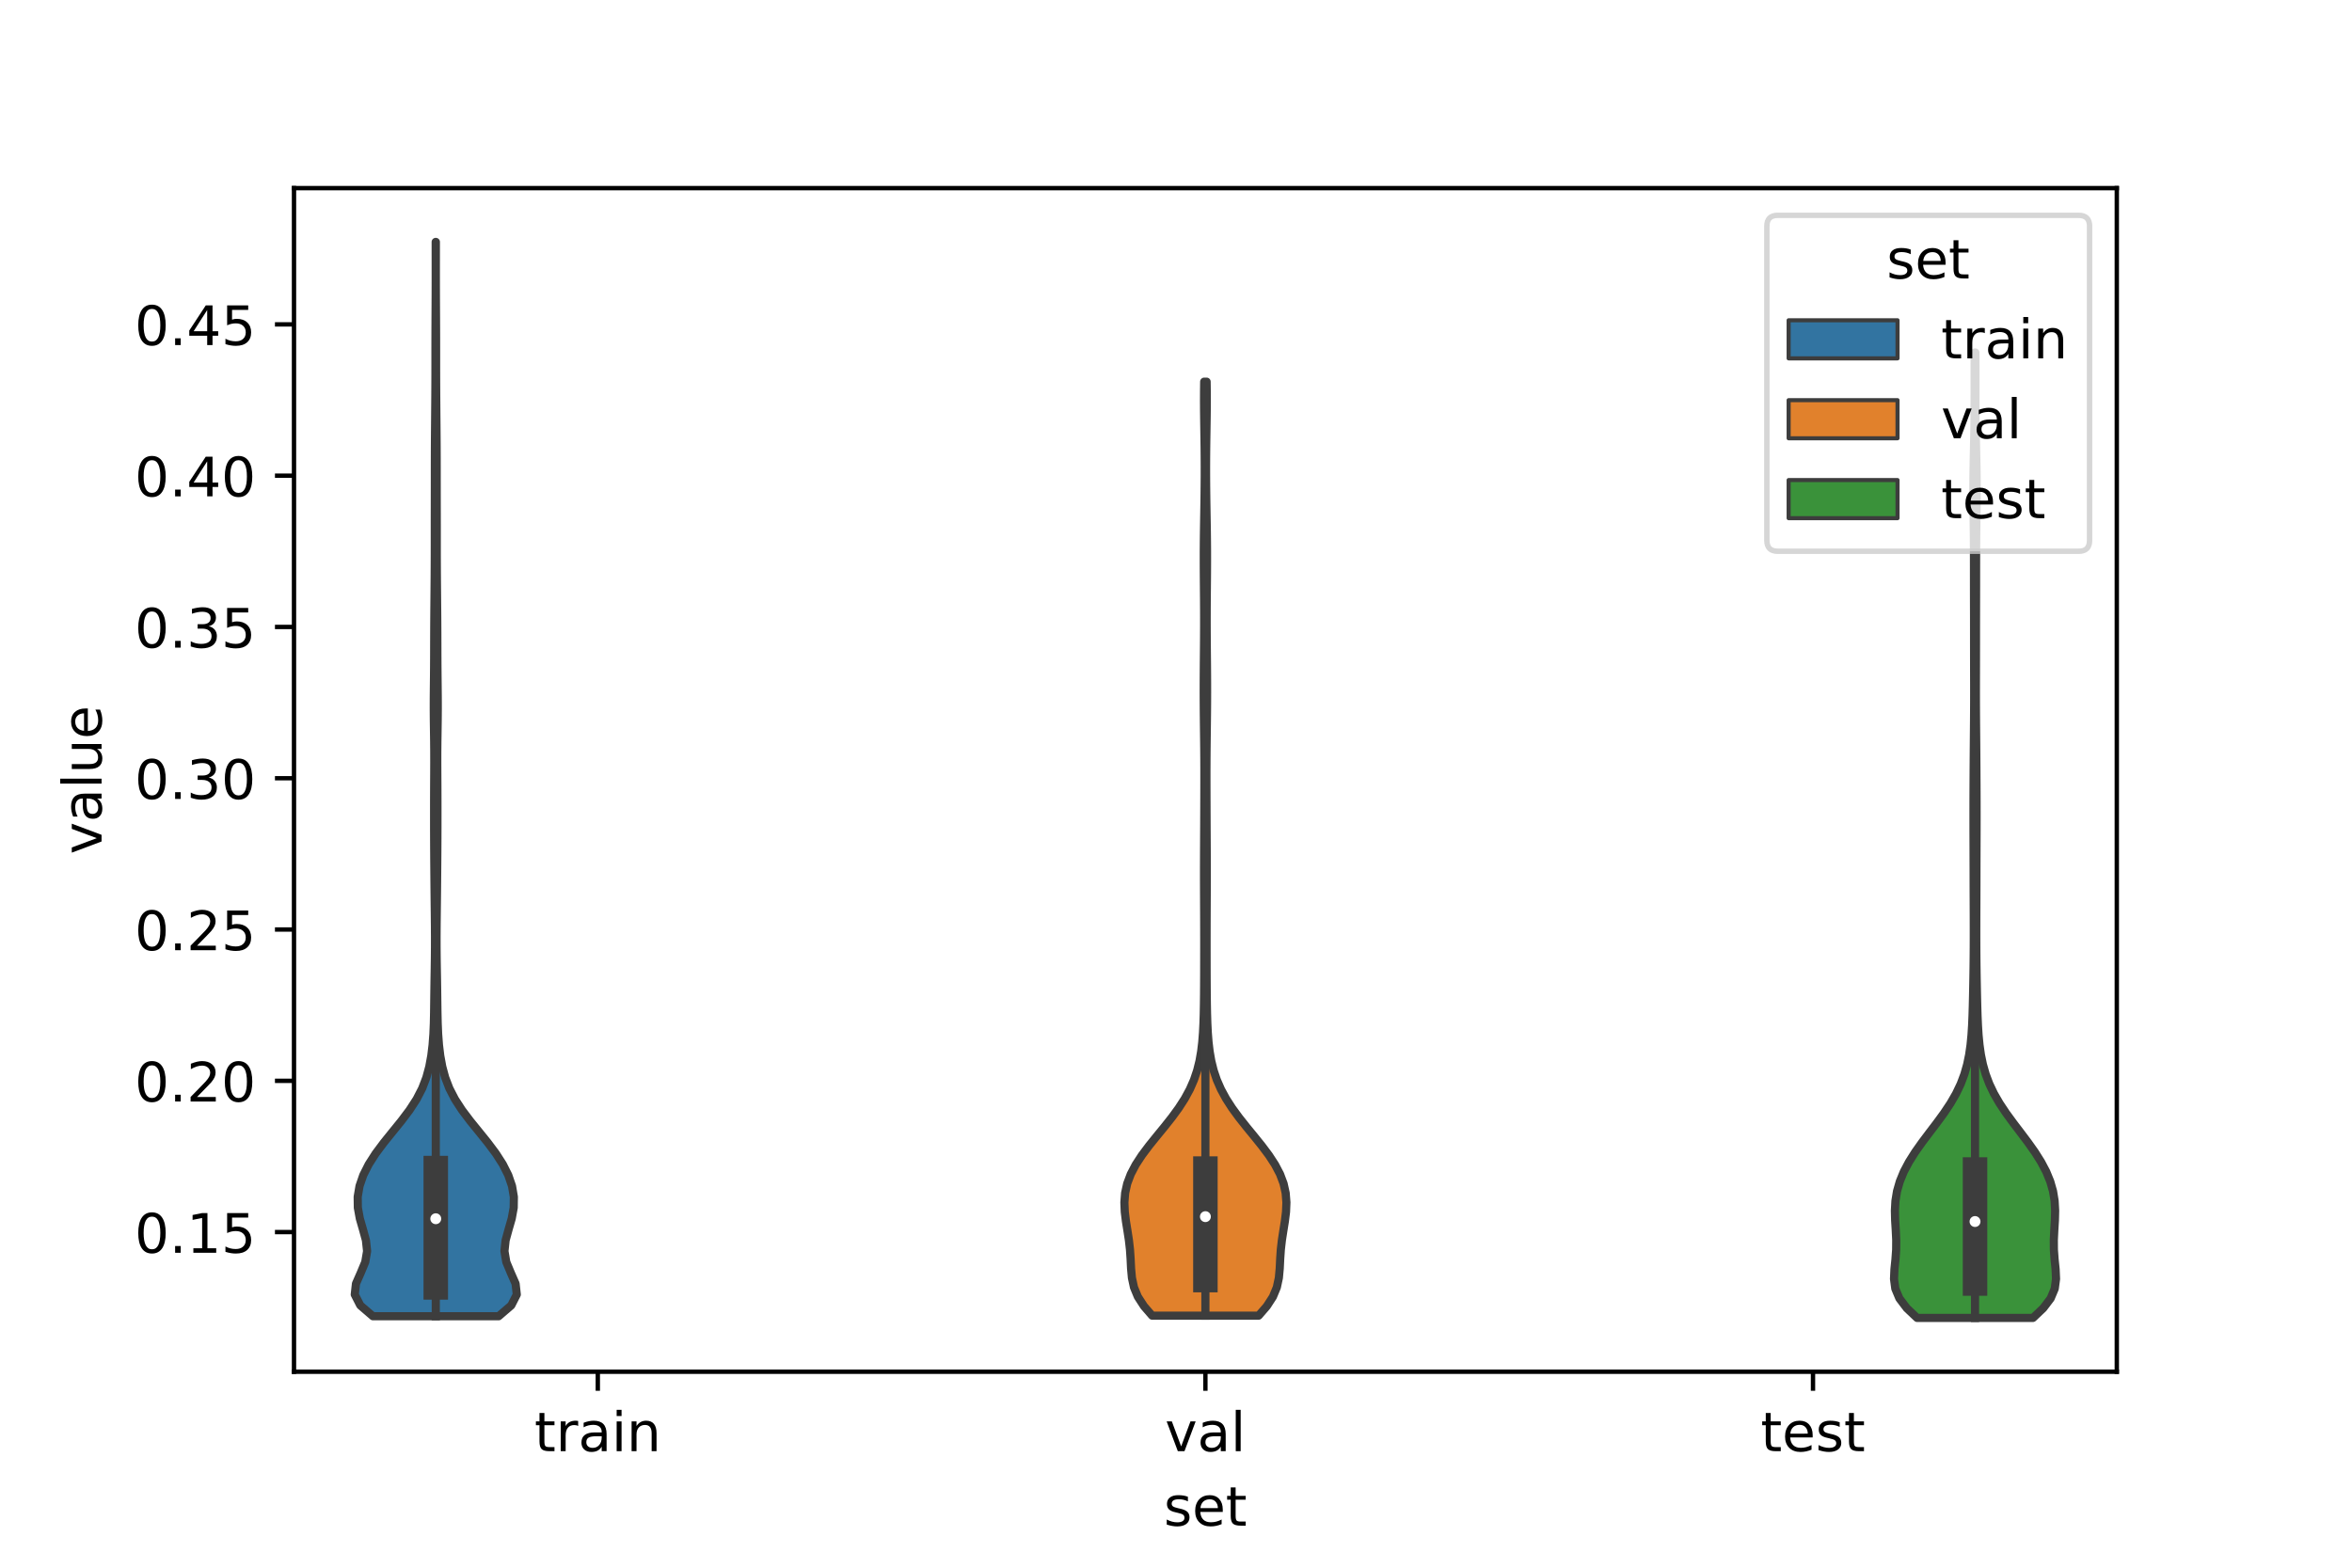 <?xml version="1.0" encoding="utf-8" standalone="no"?>
<!DOCTYPE svg PUBLIC "-//W3C//DTD SVG 1.1//EN"
  "http://www.w3.org/Graphics/SVG/1.1/DTD/svg11.dtd">
<!-- Created with matplotlib (https://matplotlib.org/) -->
<svg height="288pt" version="1.1" viewBox="0 0 432 288" width="432pt" xmlns="http://www.w3.org/2000/svg" xmlns:xlink="http://www.w3.org/1999/xlink">
 <defs>
  <style type="text/css">*{stroke-linecap:butt;stroke-linejoin:round;}</style>
 </defs>
 <g id="figure_1">
  <g id="patch_1">
   <path d="M 0 288 
L 432 288 
L 432 0 
L 0 0 
z
" style="fill:#ffffff;"/>
  </g>
  <g id="axes_1">
   <g id="patch_2">
    <path d="M 54 252 
L 388.8 252 
L 388.8 34.56 
L 54 34.56 
z
" style="fill:#ffffff;"/>
   </g>
   <g id="PolyCollection_1">
    <defs>
     <path d="M 91.583 -46.193 
L 68.497 -46.193 
L 66.177 -48.187 
L 65.16 -50.181 
L 65.38 -52.174 
L 66.258 -54.168 
L 67.089 -56.161 
L 67.426 -58.155 
L 67.211 -60.148 
L 66.665 -62.142 
L 66.09 -64.136 
L 65.727 -66.129 
L 65.699 -68.123 
L 66.036 -70.116 
L 66.722 -72.11 
L 67.726 -74.103 
L 69.005 -76.097 
L 70.495 -78.09 
L 72.104 -80.084 
L 73.72 -82.078 
L 75.224 -84.071 
L 76.518 -86.065 
L 77.547 -88.058 
L 78.311 -90.052 
L 78.849 -92.045 
L 79.215 -94.039 
L 79.455 -96.033 
L 79.605 -98.026 
L 79.689 -100.02 
L 79.733 -102.013 
L 79.759 -104.007 
L 79.784 -106 
L 79.814 -107.994 
L 79.849 -109.988 
L 79.879 -111.981 
L 79.897 -113.975 
L 79.899 -115.968 
L 79.886 -117.962 
L 79.866 -119.955 
L 79.842 -121.949 
L 79.82 -123.942 
L 79.8 -125.936 
L 79.782 -127.93 
L 79.765 -129.923 
L 79.751 -131.917 
L 79.741 -133.91 
L 79.735 -135.904 
L 79.733 -137.897 
L 79.733 -139.891 
L 79.737 -141.885 
L 79.745 -143.878 
L 79.756 -145.872 
L 79.764 -147.865 
L 79.761 -149.859 
L 79.743 -151.852 
L 79.714 -153.846 
L 79.686 -155.84 
L 79.672 -157.833 
L 79.677 -159.827 
L 79.696 -161.82 
L 79.718 -163.814 
L 79.735 -165.807 
L 79.744 -167.801 
L 79.749 -169.794 
L 79.755 -171.788 
L 79.766 -173.782 
L 79.781 -175.775 
L 79.8 -177.769 
L 79.818 -179.762 
L 79.835 -181.756 
L 79.848 -183.749 
L 79.856 -185.743 
L 79.859 -187.737 
L 79.859 -189.73 
L 79.859 -191.724 
L 79.862 -193.717 
L 79.867 -195.711 
L 79.87 -197.704 
L 79.872 -199.698 
L 79.873 -201.692 
L 79.876 -203.685 
L 79.883 -205.679 
L 79.896 -207.672 
L 79.913 -209.666 
L 79.931 -211.659 
L 79.948 -213.653 
L 79.963 -215.646 
L 79.974 -217.64 
L 79.98 -219.634 
L 79.982 -221.627 
L 79.982 -223.621 
L 79.984 -225.614 
L 79.99 -227.608 
L 79.999 -229.601 
L 80.01 -231.595 
L 80.02 -233.589 
L 80.026 -235.582 
L 80.028 -237.576 
L 80.027 -239.569 
L 80.025 -241.563 
L 80.025 -243.556 
L 80.055 -243.556 
L 80.055 -243.556 
L 80.055 -241.563 
L 80.053 -239.569 
L 80.052 -237.576 
L 80.054 -235.582 
L 80.06 -233.589 
L 80.07 -231.595 
L 80.081 -229.601 
L 80.09 -227.608 
L 80.096 -225.614 
L 80.098 -223.621 
L 80.098 -221.627 
L 80.1 -219.634 
L 80.106 -217.64 
L 80.117 -215.646 
L 80.132 -213.653 
L 80.149 -211.659 
L 80.167 -209.666 
L 80.184 -207.672 
L 80.197 -205.679 
L 80.204 -203.685 
L 80.207 -201.692 
L 80.208 -199.698 
L 80.21 -197.704 
L 80.213 -195.711 
L 80.218 -193.717 
L 80.221 -191.724 
L 80.221 -189.73 
L 80.221 -187.737 
L 80.224 -185.743 
L 80.232 -183.749 
L 80.245 -181.756 
L 80.262 -179.762 
L 80.28 -177.769 
L 80.299 -175.775 
L 80.314 -173.782 
L 80.325 -171.788 
L 80.331 -169.794 
L 80.336 -167.801 
L 80.345 -165.807 
L 80.362 -163.814 
L 80.384 -161.82 
L 80.403 -159.827 
L 80.408 -157.833 
L 80.394 -155.84 
L 80.366 -153.846 
L 80.337 -151.852 
L 80.319 -149.859 
L 80.316 -147.865 
L 80.324 -145.872 
L 80.335 -143.878 
L 80.343 -141.885 
L 80.347 -139.891 
L 80.347 -137.897 
L 80.345 -135.904 
L 80.339 -133.91 
L 80.329 -131.917 
L 80.315 -129.923 
L 80.298 -127.93 
L 80.28 -125.936 
L 80.26 -123.942 
L 80.238 -121.949 
L 80.214 -119.955 
L 80.194 -117.962 
L 80.181 -115.968 
L 80.183 -113.975 
L 80.201 -111.981 
L 80.231 -109.988 
L 80.266 -107.994 
L 80.296 -106 
L 80.321 -104.007 
L 80.347 -102.013 
L 80.391 -100.02 
L 80.475 -98.026 
L 80.625 -96.033 
L 80.865 -94.039 
L 81.231 -92.045 
L 81.769 -90.052 
L 82.533 -88.058 
L 83.562 -86.065 
L 84.856 -84.071 
L 86.36 -82.078 
L 87.976 -80.084 
L 89.585 -78.09 
L 91.075 -76.097 
L 92.354 -74.103 
L 93.358 -72.11 
L 94.044 -70.116 
L 94.381 -68.123 
L 94.353 -66.129 
L 93.99 -64.136 
L 93.415 -62.142 
L 92.869 -60.148 
L 92.654 -58.155 
L 92.991 -56.161 
L 93.822 -54.168 
L 94.7 -52.174 
L 94.92 -50.181 
L 93.903 -48.187 
L 91.583 -46.193 
z
" id="mfd92381f79" style="stroke:#3d3d3d;stroke-width:1.5;"/>
    </defs>
    <g clip-path="url(#p78afb41d94)">
     <use style="fill:#3274a1;stroke:#3d3d3d;stroke-width:1.5;" x="0" xlink:href="#mfd92381f79" y="288"/>
    </g>
   </g>
   <g id="PolyCollection_2">
    <defs>
     <path d="M 231.179 -46.302 
L 211.621 -46.302 
L 210.122 -48.035 
L 208.998 -49.768 
L 208.281 -51.502 
L 207.907 -53.235 
L 207.748 -54.968 
L 207.664 -56.701 
L 207.547 -58.434 
L 207.35 -60.167 
L 207.084 -61.9 
L 206.805 -63.633 
L 206.591 -65.367 
L 206.52 -67.1 
L 206.656 -68.833 
L 207.041 -70.566 
L 207.693 -72.299 
L 208.602 -74.032 
L 209.733 -75.765 
L 211.031 -77.499 
L 212.427 -79.232 
L 213.848 -80.965 
L 215.222 -82.698 
L 216.49 -84.431 
L 217.608 -86.164 
L 218.549 -87.897 
L 219.307 -89.63 
L 219.89 -91.364 
L 220.319 -93.097 
L 220.621 -94.83 
L 220.827 -96.563 
L 220.961 -98.296 
L 221.046 -100.029 
L 221.1 -101.762 
L 221.133 -103.495 
L 221.154 -105.229 
L 221.167 -106.962 
L 221.175 -108.695 
L 221.18 -110.428 
L 221.183 -112.161 
L 221.185 -113.894 
L 221.185 -115.627 
L 221.182 -117.361 
L 221.178 -119.094 
L 221.171 -120.827 
L 221.163 -122.56 
L 221.155 -124.293 
L 221.149 -126.026 
L 221.147 -127.759 
L 221.15 -129.492 
L 221.156 -131.226 
L 221.165 -132.959 
L 221.174 -134.692 
L 221.183 -136.425 
L 221.191 -138.158 
L 221.198 -139.891 
L 221.204 -141.624 
L 221.209 -143.357 
L 221.211 -145.091 
L 221.21 -146.824 
L 221.203 -148.557 
L 221.19 -150.29 
L 221.171 -152.023 
L 221.149 -153.756 
L 221.128 -155.489 
L 221.109 -157.222 
L 221.096 -158.956 
L 221.09 -160.689 
L 221.092 -162.422 
L 221.101 -164.155 
L 221.114 -165.888 
L 221.13 -167.621 
L 221.146 -169.354 
L 221.159 -171.088 
L 221.167 -172.821 
L 221.169 -174.554 
L 221.163 -176.287 
L 221.152 -178.02 
L 221.137 -179.753 
L 221.121 -181.486 
L 221.109 -183.219 
L 221.102 -184.953 
L 221.104 -186.686 
L 221.116 -188.419 
L 221.136 -190.152 
L 221.163 -191.885 
L 221.193 -193.618 
L 221.222 -195.351 
L 221.247 -197.084 
L 221.266 -198.818 
L 221.277 -200.551 
L 221.279 -202.284 
L 221.272 -204.017 
L 221.256 -205.75 
L 221.232 -207.483 
L 221.204 -209.216 
L 221.177 -210.95 
L 221.156 -212.683 
L 221.148 -214.416 
L 221.155 -216.149 
L 221.177 -217.882 
L 221.623 -217.882 
L 221.623 -217.882 
L 221.645 -216.149 
L 221.652 -214.416 
L 221.644 -212.683 
L 221.623 -210.95 
L 221.596 -209.216 
L 221.568 -207.483 
L 221.544 -205.75 
L 221.528 -204.017 
L 221.521 -202.284 
L 221.523 -200.551 
L 221.534 -198.818 
L 221.553 -197.084 
L 221.578 -195.351 
L 221.607 -193.618 
L 221.637 -191.885 
L 221.664 -190.152 
L 221.684 -188.419 
L 221.696 -186.686 
L 221.698 -184.953 
L 221.691 -183.219 
L 221.679 -181.486 
L 221.663 -179.753 
L 221.648 -178.02 
L 221.637 -176.287 
L 221.631 -174.554 
L 221.633 -172.821 
L 221.641 -171.088 
L 221.654 -169.354 
L 221.67 -167.621 
L 221.686 -165.888 
L 221.699 -164.155 
L 221.708 -162.422 
L 221.71 -160.689 
L 221.704 -158.956 
L 221.691 -157.222 
L 221.672 -155.489 
L 221.651 -153.756 
L 221.629 -152.023 
L 221.61 -150.29 
L 221.597 -148.557 
L 221.59 -146.824 
L 221.589 -145.091 
L 221.591 -143.357 
L 221.596 -141.624 
L 221.602 -139.891 
L 221.609 -138.158 
L 221.617 -136.425 
L 221.626 -134.692 
L 221.635 -132.959 
L 221.644 -131.226 
L 221.65 -129.492 
L 221.653 -127.759 
L 221.651 -126.026 
L 221.645 -124.293 
L 221.637 -122.56 
L 221.629 -120.827 
L 221.622 -119.094 
L 221.618 -117.361 
L 221.615 -115.627 
L 221.615 -113.894 
L 221.617 -112.161 
L 221.62 -110.428 
L 221.625 -108.695 
L 221.633 -106.962 
L 221.646 -105.229 
L 221.667 -103.495 
L 221.7 -101.762 
L 221.754 -100.029 
L 221.839 -98.296 
L 221.973 -96.563 
L 222.179 -94.83 
L 222.481 -93.097 
L 222.91 -91.364 
L 223.493 -89.63 
L 224.251 -87.897 
L 225.192 -86.164 
L 226.31 -84.431 
L 227.578 -82.698 
L 228.952 -80.965 
L 230.373 -79.232 
L 231.769 -77.499 
L 233.067 -75.765 
L 234.198 -74.032 
L 235.107 -72.299 
L 235.759 -70.566 
L 236.144 -68.833 
L 236.28 -67.1 
L 236.209 -65.367 
L 235.995 -63.633 
L 235.716 -61.9 
L 235.45 -60.167 
L 235.253 -58.434 
L 235.136 -56.701 
L 235.052 -54.968 
L 234.893 -53.235 
L 234.519 -51.502 
L 233.802 -49.768 
L 232.678 -48.035 
L 231.179 -46.302 
z
" id="mfb46396587" style="stroke:#3d3d3d;stroke-width:1.5;"/>
    </defs>
    <g clip-path="url(#p78afb41d94)">
     <use style="fill:#e1812c;stroke:#3d3d3d;stroke-width:1.5;" x="0" xlink:href="#mfb46396587" y="288"/>
    </g>
   </g>
   <g id="PolyCollection_3">
    <defs>
     <path d="M 373.401 -45.884 
L 352.119 -45.884 
L 350.229 -47.675 
L 348.871 -49.467 
L 348.118 -51.258 
L 347.88 -53.05 
L 347.961 -54.841 
L 348.146 -56.633 
L 348.276 -58.424 
L 348.287 -60.215 
L 348.2 -62.007 
L 348.089 -63.798 
L 348.044 -65.59 
L 348.142 -67.381 
L 348.434 -69.173 
L 348.947 -70.964 
L 349.684 -72.756 
L 350.632 -74.547 
L 351.761 -76.339 
L 353.029 -78.13 
L 354.377 -79.922 
L 355.741 -81.713 
L 357.051 -83.505 
L 358.245 -85.296 
L 359.281 -87.088 
L 360.135 -88.879 
L 360.808 -90.671 
L 361.316 -92.462 
L 361.684 -94.254 
L 361.94 -96.045 
L 362.112 -97.837 
L 362.225 -99.628 
L 362.301 -101.42 
L 362.354 -103.211 
L 362.397 -105.003 
L 362.433 -106.794 
L 362.466 -108.586 
L 362.493 -110.377 
L 362.513 -112.168 
L 362.526 -113.96 
L 362.532 -115.751 
L 362.532 -117.543 
L 362.528 -119.334 
L 362.522 -121.126 
L 362.515 -122.917 
L 362.509 -124.709 
L 362.504 -126.5 
L 362.501 -128.292 
L 362.496 -130.083 
L 362.491 -131.875 
L 362.485 -133.666 
L 362.48 -135.458 
L 362.477 -137.249 
L 362.477 -139.041 
L 362.48 -140.832 
L 362.486 -142.624 
L 362.495 -144.415 
L 362.505 -146.207 
L 362.517 -147.998 
L 362.53 -149.79 
L 362.545 -151.581 
L 362.561 -153.373 
L 362.577 -155.164 
L 362.59 -156.956 
L 362.599 -158.747 
L 362.602 -160.539 
L 362.601 -162.33 
L 362.596 -164.121 
L 362.592 -165.913 
L 362.589 -167.704 
L 362.587 -169.496 
L 362.586 -171.287 
L 362.585 -173.079 
L 362.582 -174.87 
L 362.577 -176.662 
L 362.573 -178.453 
L 362.57 -180.245 
L 362.569 -182.036 
L 362.568 -183.828 
L 362.566 -185.619 
L 362.559 -187.411 
L 362.546 -189.202 
L 362.526 -190.994 
L 362.503 -192.785 
L 362.48 -194.577 
L 362.463 -196.368 
L 362.457 -198.16 
L 362.466 -199.951 
L 362.488 -201.743 
L 362.521 -203.534 
L 362.56 -205.326 
L 362.599 -207.117 
L 362.633 -208.909 
L 362.658 -210.7 
L 362.675 -212.491 
L 362.683 -214.283 
L 362.685 -216.074 
L 362.685 -217.866 
L 362.685 -219.657 
L 362.688 -221.449 
L 362.694 -223.24 
L 362.826 -223.24 
L 362.826 -223.24 
L 362.832 -221.449 
L 362.835 -219.657 
L 362.835 -217.866 
L 362.835 -216.074 
L 362.837 -214.283 
L 362.845 -212.491 
L 362.862 -210.7 
L 362.887 -208.909 
L 362.921 -207.117 
L 362.96 -205.326 
L 362.999 -203.534 
L 363.032 -201.743 
L 363.054 -199.951 
L 363.063 -198.16 
L 363.057 -196.368 
L 363.04 -194.577 
L 363.017 -192.785 
L 362.994 -190.994 
L 362.974 -189.202 
L 362.961 -187.411 
L 362.954 -185.619 
L 362.952 -183.828 
L 362.951 -182.036 
L 362.95 -180.245 
L 362.947 -178.453 
L 362.943 -176.662 
L 362.938 -174.87 
L 362.935 -173.079 
L 362.934 -171.287 
L 362.933 -169.496 
L 362.931 -167.704 
L 362.928 -165.913 
L 362.924 -164.121 
L 362.919 -162.33 
L 362.918 -160.539 
L 362.921 -158.747 
L 362.93 -156.956 
L 362.943 -155.164 
L 362.959 -153.373 
L 362.975 -151.581 
L 362.99 -149.79 
L 363.003 -147.998 
L 363.015 -146.207 
L 363.025 -144.415 
L 363.034 -142.624 
L 363.04 -140.832 
L 363.043 -139.041 
L 363.043 -137.249 
L 363.04 -135.458 
L 363.035 -133.666 
L 363.029 -131.875 
L 363.024 -130.083 
L 363.019 -128.292 
L 363.016 -126.5 
L 363.011 -124.709 
L 363.005 -122.917 
L 362.998 -121.126 
L 362.992 -119.334 
L 362.988 -117.543 
L 362.988 -115.751 
L 362.994 -113.96 
L 363.007 -112.168 
L 363.027 -110.377 
L 363.054 -108.586 
L 363.087 -106.794 
L 363.123 -105.003 
L 363.166 -103.211 
L 363.219 -101.42 
L 363.295 -99.628 
L 363.408 -97.837 
L 363.58 -96.045 
L 363.836 -94.254 
L 364.204 -92.462 
L 364.712 -90.671 
L 365.385 -88.879 
L 366.239 -87.088 
L 367.275 -85.296 
L 368.469 -83.505 
L 369.779 -81.713 
L 371.143 -79.922 
L 372.491 -78.13 
L 373.759 -76.339 
L 374.888 -74.547 
L 375.836 -72.756 
L 376.573 -70.964 
L 377.086 -69.173 
L 377.378 -67.381 
L 377.476 -65.59 
L 377.431 -63.798 
L 377.32 -62.007 
L 377.233 -60.215 
L 377.244 -58.424 
L 377.374 -56.633 
L 377.559 -54.841 
L 377.64 -53.05 
L 377.402 -51.258 
L 376.649 -49.467 
L 375.291 -47.675 
L 373.401 -45.884 
z
" id="me6de601961" style="stroke:#3d3d3d;stroke-width:1.5;"/>
    </defs>
    <g clip-path="url(#p78afb41d94)">
     <use style="fill:#3a923a;stroke:#3d3d3d;stroke-width:1.5;" x="0" xlink:href="#me6de601961" y="288"/>
    </g>
   </g>
   <g id="patch_3">
    <path clip-path="url(#p78afb41d94)" d="M 109.8 309.726 
L 109.8 309.726 
L 109.8 309.726 
L 109.8 309.726 
z
" style="fill:#3274a1;stroke:#3d3d3d;stroke-linejoin:miter;stroke-width:0.75;"/>
   </g>
   <g id="patch_4">
    <path clip-path="url(#p78afb41d94)" d="M 109.8 309.726 
L 109.8 309.726 
L 109.8 309.726 
L 109.8 309.726 
z
" style="fill:#e1812c;stroke:#3d3d3d;stroke-linejoin:miter;stroke-width:0.75;"/>
   </g>
   <g id="patch_5">
    <path clip-path="url(#p78afb41d94)" d="M 109.8 309.726 
L 109.8 309.726 
L 109.8 309.726 
L 109.8 309.726 
z
" style="fill:#3a923a;stroke:#3d3d3d;stroke-linejoin:miter;stroke-width:0.75;"/>
   </g>
   <g id="matplotlib.axis_1">
    <g id="xtick_1">
     <g id="line2d_1">
      <defs>
       <path d="M 0 0 
L 0 3.5 
" id="me6de7d3d9d" style="stroke:#000000;stroke-width:0.8;"/>
      </defs>
      <g>
       <use style="stroke:#000000;stroke-width:0.8;" x="109.8" xlink:href="#me6de7d3d9d" y="252"/>
      </g>
     </g>
     <g id="text_1">
      <!-- train -->
      <g transform="translate(98.162 266.598)scale(0.1 -0.1)">
       <defs>
        <path d="M 18.312 70.219 
L 18.312 54.688 
L 36.812 54.688 
L 36.812 47.703 
L 18.312 47.703 
L 18.312 18.016 
Q 18.312 11.328 20.141 9.422 
Q 21.969 7.516 27.594 7.516 
L 36.812 7.516 
L 36.812 0 
L 27.594 0 
Q 17.188 0 13.234 3.875 
Q 9.281 7.766 9.281 18.016 
L 9.281 47.703 
L 2.688 47.703 
L 2.688 54.688 
L 9.281 54.688 
L 9.281 70.219 
z
" id="DejaVuSans-116"/>
        <path d="M 41.109 46.297 
Q 39.594 47.172 37.812 47.578 
Q 36.031 48 33.891 48 
Q 26.266 48 22.188 43.047 
Q 18.109 38.094 18.109 28.812 
L 18.109 0 
L 9.078 0 
L 9.078 54.688 
L 18.109 54.688 
L 18.109 46.188 
Q 20.953 51.172 25.484 53.578 
Q 30.031 56 36.531 56 
Q 37.453 56 38.578 55.875 
Q 39.703 55.766 41.062 55.516 
z
" id="DejaVuSans-114"/>
        <path d="M 34.281 27.484 
Q 23.391 27.484 19.188 25 
Q 14.984 22.516 14.984 16.5 
Q 14.984 11.719 18.141 8.906 
Q 21.297 6.109 26.703 6.109 
Q 34.188 6.109 38.703 11.406 
Q 43.219 16.703 43.219 25.484 
L 43.219 27.484 
z
M 52.203 31.203 
L 52.203 0 
L 43.219 0 
L 43.219 8.297 
Q 40.141 3.328 35.547 0.953 
Q 30.953 -1.422 24.312 -1.422 
Q 15.922 -1.422 10.953 3.297 
Q 6 8.016 6 15.922 
Q 6 25.141 12.172 29.828 
Q 18.359 34.516 30.609 34.516 
L 43.219 34.516 
L 43.219 35.406 
Q 43.219 41.609 39.141 45 
Q 35.062 48.391 27.688 48.391 
Q 23 48.391 18.547 47.266 
Q 14.109 46.141 10.016 43.891 
L 10.016 52.203 
Q 14.938 54.109 19.578 55.047 
Q 24.219 56 28.609 56 
Q 40.484 56 46.344 49.844 
Q 52.203 43.703 52.203 31.203 
z
" id="DejaVuSans-97"/>
        <path d="M 9.422 54.688 
L 18.406 54.688 
L 18.406 0 
L 9.422 0 
z
M 9.422 75.984 
L 18.406 75.984 
L 18.406 64.594 
L 9.422 64.594 
z
" id="DejaVuSans-105"/>
        <path d="M 54.891 33.016 
L 54.891 0 
L 45.906 0 
L 45.906 32.719 
Q 45.906 40.484 42.875 44.328 
Q 39.844 48.188 33.797 48.188 
Q 26.516 48.188 22.312 43.547 
Q 18.109 38.922 18.109 30.906 
L 18.109 0 
L 9.078 0 
L 9.078 54.688 
L 18.109 54.688 
L 18.109 46.188 
Q 21.344 51.125 25.703 53.562 
Q 30.078 56 35.797 56 
Q 45.219 56 50.047 50.172 
Q 54.891 44.344 54.891 33.016 
z
" id="DejaVuSans-110"/>
       </defs>
       <use xlink:href="#DejaVuSans-116"/>
       <use x="39.209" xlink:href="#DejaVuSans-114"/>
       <use x="80.322" xlink:href="#DejaVuSans-97"/>
       <use x="141.602" xlink:href="#DejaVuSans-105"/>
       <use x="169.385" xlink:href="#DejaVuSans-110"/>
      </g>
     </g>
    </g>
    <g id="xtick_2">
     <g id="line2d_2">
      <g>
       <use style="stroke:#000000;stroke-width:0.8;" x="221.4" xlink:href="#me6de7d3d9d" y="252"/>
      </g>
     </g>
     <g id="text_2">
      <!-- val -->
      <g transform="translate(213.988 266.598)scale(0.1 -0.1)">
       <defs>
        <path d="M 2.984 54.688 
L 12.5 54.688 
L 29.594 8.797 
L 46.688 54.688 
L 56.203 54.688 
L 35.688 0 
L 23.484 0 
z
" id="DejaVuSans-118"/>
        <path d="M 9.422 75.984 
L 18.406 75.984 
L 18.406 0 
L 9.422 0 
z
" id="DejaVuSans-108"/>
       </defs>
       <use xlink:href="#DejaVuSans-118"/>
       <use x="59.18" xlink:href="#DejaVuSans-97"/>
       <use x="120.459" xlink:href="#DejaVuSans-108"/>
      </g>
     </g>
    </g>
    <g id="xtick_3">
     <g id="line2d_3">
      <g>
       <use style="stroke:#000000;stroke-width:0.8;" x="333" xlink:href="#me6de7d3d9d" y="252"/>
      </g>
     </g>
     <g id="text_3">
      <!-- test -->
      <g transform="translate(323.398 266.598)scale(0.1 -0.1)">
       <defs>
        <path d="M 56.203 29.594 
L 56.203 25.203 
L 14.891 25.203 
Q 15.484 15.922 20.484 11.062 
Q 25.484 6.203 34.422 6.203 
Q 39.594 6.203 44.453 7.469 
Q 49.312 8.734 54.109 11.281 
L 54.109 2.781 
Q 49.266 0.734 44.188 -0.344 
Q 39.109 -1.422 33.891 -1.422 
Q 20.797 -1.422 13.156 6.188 
Q 5.516 13.812 5.516 26.812 
Q 5.516 40.234 12.766 48.109 
Q 20.016 56 32.328 56 
Q 43.359 56 49.781 48.891 
Q 56.203 41.797 56.203 29.594 
z
M 47.219 32.234 
Q 47.125 39.594 43.094 43.984 
Q 39.062 48.391 32.422 48.391 
Q 24.906 48.391 20.391 44.141 
Q 15.875 39.891 15.188 32.172 
z
" id="DejaVuSans-101"/>
        <path d="M 44.281 53.078 
L 44.281 44.578 
Q 40.484 46.531 36.375 47.5 
Q 32.281 48.484 27.875 48.484 
Q 21.188 48.484 17.844 46.438 
Q 14.5 44.391 14.5 40.281 
Q 14.5 37.156 16.891 35.375 
Q 19.281 33.594 26.516 31.984 
L 29.594 31.297 
Q 39.156 29.25 43.188 25.516 
Q 47.219 21.781 47.219 15.094 
Q 47.219 7.469 41.188 3.016 
Q 35.156 -1.422 24.609 -1.422 
Q 20.219 -1.422 15.453 -0.562 
Q 10.688 0.297 5.422 2 
L 5.422 11.281 
Q 10.406 8.688 15.234 7.391 
Q 20.062 6.109 24.812 6.109 
Q 31.156 6.109 34.562 8.281 
Q 37.984 10.453 37.984 14.406 
Q 37.984 18.062 35.516 20.016 
Q 33.062 21.969 24.703 23.781 
L 21.578 24.516 
Q 13.234 26.266 9.516 29.906 
Q 5.812 33.547 5.812 39.891 
Q 5.812 47.609 11.281 51.797 
Q 16.75 56 26.812 56 
Q 31.781 56 36.172 55.266 
Q 40.578 54.547 44.281 53.078 
z
" id="DejaVuSans-115"/>
       </defs>
       <use xlink:href="#DejaVuSans-116"/>
       <use x="39.209" xlink:href="#DejaVuSans-101"/>
       <use x="100.732" xlink:href="#DejaVuSans-115"/>
       <use x="152.832" xlink:href="#DejaVuSans-116"/>
      </g>
     </g>
    </g>
    <g id="text_4">
     <!-- set -->
     <g transform="translate(213.759 280.277)scale(0.1 -0.1)">
      <use xlink:href="#DejaVuSans-115"/>
      <use x="52.1" xlink:href="#DejaVuSans-101"/>
      <use x="113.623" xlink:href="#DejaVuSans-116"/>
     </g>
    </g>
   </g>
   <g id="matplotlib.axis_2">
    <g id="ytick_1">
     <g id="line2d_4">
      <defs>
       <path d="M 0 0 
L -3.5 0 
" id="m1df3297aba" style="stroke:#000000;stroke-width:0.8;"/>
      </defs>
      <g>
       <use style="stroke:#000000;stroke-width:0.8;" x="54" xlink:href="#m1df3297aba" y="226.348"/>
      </g>
     </g>
     <g id="text_5">
      <!-- 0.15 -->
      <g transform="translate(24.734 230.147)scale(0.1 -0.1)">
       <defs>
        <path d="M 31.781 66.406 
Q 24.172 66.406 20.328 58.906 
Q 16.5 51.422 16.5 36.375 
Q 16.5 21.391 20.328 13.891 
Q 24.172 6.391 31.781 6.391 
Q 39.453 6.391 43.281 13.891 
Q 47.125 21.391 47.125 36.375 
Q 47.125 51.422 43.281 58.906 
Q 39.453 66.406 31.781 66.406 
z
M 31.781 74.219 
Q 44.047 74.219 50.516 64.516 
Q 56.984 54.828 56.984 36.375 
Q 56.984 17.969 50.516 8.266 
Q 44.047 -1.422 31.781 -1.422 
Q 19.531 -1.422 13.062 8.266 
Q 6.594 17.969 6.594 36.375 
Q 6.594 54.828 13.062 64.516 
Q 19.531 74.219 31.781 74.219 
z
" id="DejaVuSans-48"/>
        <path d="M 10.688 12.406 
L 21 12.406 
L 21 0 
L 10.688 0 
z
" id="DejaVuSans-46"/>
        <path d="M 12.406 8.297 
L 28.516 8.297 
L 28.516 63.922 
L 10.984 60.406 
L 10.984 69.391 
L 28.422 72.906 
L 38.281 72.906 
L 38.281 8.297 
L 54.391 8.297 
L 54.391 0 
L 12.406 0 
z
" id="DejaVuSans-49"/>
        <path d="M 10.797 72.906 
L 49.516 72.906 
L 49.516 64.594 
L 19.828 64.594 
L 19.828 46.734 
Q 21.969 47.469 24.109 47.828 
Q 26.266 48.188 28.422 48.188 
Q 40.625 48.188 47.75 41.5 
Q 54.891 34.812 54.891 23.391 
Q 54.891 11.625 47.562 5.094 
Q 40.234 -1.422 26.906 -1.422 
Q 22.312 -1.422 17.547 -0.641 
Q 12.797 0.141 7.719 1.703 
L 7.719 11.625 
Q 12.109 9.234 16.797 8.062 
Q 21.484 6.891 26.703 6.891 
Q 35.156 6.891 40.078 11.328 
Q 45.016 15.766 45.016 23.391 
Q 45.016 31 40.078 35.438 
Q 35.156 39.891 26.703 39.891 
Q 22.75 39.891 18.812 39.016 
Q 14.891 38.141 10.797 36.281 
z
" id="DejaVuSans-53"/>
       </defs>
       <use xlink:href="#DejaVuSans-48"/>
       <use x="63.623" xlink:href="#DejaVuSans-46"/>
       <use x="95.41" xlink:href="#DejaVuSans-49"/>
       <use x="159.033" xlink:href="#DejaVuSans-53"/>
      </g>
     </g>
    </g>
    <g id="ytick_2">
     <g id="line2d_5">
      <g>
       <use style="stroke:#000000;stroke-width:0.8;" x="54" xlink:href="#m1df3297aba" y="198.556"/>
      </g>
     </g>
     <g id="text_6">
      <!-- 0.20 -->
      <g transform="translate(24.734 202.355)scale(0.1 -0.1)">
       <defs>
        <path d="M 19.188 8.297 
L 53.609 8.297 
L 53.609 0 
L 7.328 0 
L 7.328 8.297 
Q 12.938 14.109 22.625 23.891 
Q 32.328 33.688 34.812 36.531 
Q 39.547 41.844 41.422 45.531 
Q 43.312 49.219 43.312 52.781 
Q 43.312 58.594 39.234 62.25 
Q 35.156 65.922 28.609 65.922 
Q 23.969 65.922 18.812 64.312 
Q 13.672 62.703 7.812 59.422 
L 7.812 69.391 
Q 13.766 71.781 18.938 73 
Q 24.125 74.219 28.422 74.219 
Q 39.75 74.219 46.484 68.547 
Q 53.219 62.891 53.219 53.422 
Q 53.219 48.922 51.531 44.891 
Q 49.859 40.875 45.406 35.406 
Q 44.188 33.984 37.641 27.219 
Q 31.109 20.453 19.188 8.297 
z
" id="DejaVuSans-50"/>
       </defs>
       <use xlink:href="#DejaVuSans-48"/>
       <use x="63.623" xlink:href="#DejaVuSans-46"/>
       <use x="95.41" xlink:href="#DejaVuSans-50"/>
       <use x="159.033" xlink:href="#DejaVuSans-48"/>
      </g>
     </g>
    </g>
    <g id="ytick_3">
     <g id="line2d_6">
      <g>
       <use style="stroke:#000000;stroke-width:0.8;" x="54" xlink:href="#m1df3297aba" y="170.763"/>
      </g>
     </g>
     <g id="text_7">
      <!-- 0.25 -->
      <g transform="translate(24.734 174.562)scale(0.1 -0.1)">
       <use xlink:href="#DejaVuSans-48"/>
       <use x="63.623" xlink:href="#DejaVuSans-46"/>
       <use x="95.41" xlink:href="#DejaVuSans-50"/>
       <use x="159.033" xlink:href="#DejaVuSans-53"/>
      </g>
     </g>
    </g>
    <g id="ytick_4">
     <g id="line2d_7">
      <g>
       <use style="stroke:#000000;stroke-width:0.8;" x="54" xlink:href="#m1df3297aba" y="142.97"/>
      </g>
     </g>
     <g id="text_8">
      <!-- 0.30 -->
      <g transform="translate(24.734 146.77)scale(0.1 -0.1)">
       <defs>
        <path d="M 40.578 39.312 
Q 47.656 37.797 51.625 33 
Q 55.609 28.219 55.609 21.188 
Q 55.609 10.406 48.188 4.484 
Q 40.766 -1.422 27.094 -1.422 
Q 22.516 -1.422 17.656 -0.516 
Q 12.797 0.391 7.625 2.203 
L 7.625 11.719 
Q 11.719 9.328 16.594 8.109 
Q 21.484 6.891 26.812 6.891 
Q 36.078 6.891 40.938 10.547 
Q 45.797 14.203 45.797 21.188 
Q 45.797 27.641 41.281 31.266 
Q 36.766 34.906 28.719 34.906 
L 20.219 34.906 
L 20.219 43.016 
L 29.109 43.016 
Q 36.375 43.016 40.234 45.922 
Q 44.094 48.828 44.094 54.297 
Q 44.094 59.906 40.109 62.906 
Q 36.141 65.922 28.719 65.922 
Q 24.656 65.922 20.016 65.031 
Q 15.375 64.156 9.812 62.312 
L 9.812 71.094 
Q 15.438 72.656 20.344 73.438 
Q 25.25 74.219 29.594 74.219 
Q 40.828 74.219 47.359 69.109 
Q 53.906 64.016 53.906 55.328 
Q 53.906 49.266 50.438 45.094 
Q 46.969 40.922 40.578 39.312 
z
" id="DejaVuSans-51"/>
       </defs>
       <use xlink:href="#DejaVuSans-48"/>
       <use x="63.623" xlink:href="#DejaVuSans-46"/>
       <use x="95.41" xlink:href="#DejaVuSans-51"/>
       <use x="159.033" xlink:href="#DejaVuSans-48"/>
      </g>
     </g>
    </g>
    <g id="ytick_5">
     <g id="line2d_8">
      <g>
       <use style="stroke:#000000;stroke-width:0.8;" x="54" xlink:href="#m1df3297aba" y="115.178"/>
      </g>
     </g>
     <g id="text_9">
      <!-- 0.35 -->
      <g transform="translate(24.734 118.977)scale(0.1 -0.1)">
       <use xlink:href="#DejaVuSans-48"/>
       <use x="63.623" xlink:href="#DejaVuSans-46"/>
       <use x="95.41" xlink:href="#DejaVuSans-51"/>
       <use x="159.033" xlink:href="#DejaVuSans-53"/>
      </g>
     </g>
    </g>
    <g id="ytick_6">
     <g id="line2d_9">
      <g>
       <use style="stroke:#000000;stroke-width:0.8;" x="54" xlink:href="#m1df3297aba" y="87.385"/>
      </g>
     </g>
     <g id="text_10">
      <!-- 0.40 -->
      <g transform="translate(24.734 91.185)scale(0.1 -0.1)">
       <defs>
        <path d="M 37.797 64.312 
L 12.891 25.391 
L 37.797 25.391 
z
M 35.203 72.906 
L 47.609 72.906 
L 47.609 25.391 
L 58.016 25.391 
L 58.016 17.188 
L 47.609 17.188 
L 47.609 0 
L 37.797 0 
L 37.797 17.188 
L 4.891 17.188 
L 4.891 26.703 
z
" id="DejaVuSans-52"/>
       </defs>
       <use xlink:href="#DejaVuSans-48"/>
       <use x="63.623" xlink:href="#DejaVuSans-46"/>
       <use x="95.41" xlink:href="#DejaVuSans-52"/>
       <use x="159.033" xlink:href="#DejaVuSans-48"/>
      </g>
     </g>
    </g>
    <g id="ytick_7">
     <g id="line2d_10">
      <g>
       <use style="stroke:#000000;stroke-width:0.8;" x="54" xlink:href="#m1df3297aba" y="59.593"/>
      </g>
     </g>
     <g id="text_11">
      <!-- 0.45 -->
      <g transform="translate(24.734 63.392)scale(0.1 -0.1)">
       <use xlink:href="#DejaVuSans-48"/>
       <use x="63.623" xlink:href="#DejaVuSans-46"/>
       <use x="95.41" xlink:href="#DejaVuSans-52"/>
       <use x="159.033" xlink:href="#DejaVuSans-53"/>
      </g>
     </g>
    </g>
    <g id="text_12">
     <!-- value -->
     <g transform="translate(18.655 156.938)rotate(-90)scale(0.1 -0.1)">
      <defs>
       <path d="M 8.5 21.578 
L 8.5 54.688 
L 17.484 54.688 
L 17.484 21.922 
Q 17.484 14.156 20.5 10.266 
Q 23.531 6.391 29.594 6.391 
Q 36.859 6.391 41.078 11.031 
Q 45.312 15.672 45.312 23.688 
L 45.312 54.688 
L 54.297 54.688 
L 54.297 0 
L 45.312 0 
L 45.312 8.406 
Q 42.047 3.422 37.719 1 
Q 33.406 -1.422 27.688 -1.422 
Q 18.266 -1.422 13.375 4.438 
Q 8.5 10.297 8.5 21.578 
z
M 31.109 56 
z
" id="DejaVuSans-117"/>
      </defs>
      <use xlink:href="#DejaVuSans-118"/>
      <use x="59.18" xlink:href="#DejaVuSans-97"/>
      <use x="120.459" xlink:href="#DejaVuSans-108"/>
      <use x="148.242" xlink:href="#DejaVuSans-117"/>
      <use x="211.621" xlink:href="#DejaVuSans-101"/>
     </g>
    </g>
   </g>
   <g id="line2d_11">
    <path clip-path="url(#p78afb41d94)" d="M 80.04 241.807 
L 80.04 182.499 
" style="fill:none;stroke:#3d3d3d;stroke-linecap:square;stroke-width:1.5;"/>
   </g>
   <g id="line2d_12">
    <path clip-path="url(#p78afb41d94)" d="M 80.04 236.515 
L 80.04 214.591 
" style="fill:none;stroke:#3d3d3d;stroke-linecap:square;stroke-width:4.5;"/>
   </g>
   <g id="line2d_13">
    <path clip-path="url(#p78afb41d94)" d="M 221.4 241.698 
L 221.4 187.401 
" style="fill:none;stroke:#3d3d3d;stroke-linecap:square;stroke-width:1.5;"/>
   </g>
   <g id="line2d_14">
    <path clip-path="url(#p78afb41d94)" d="M 221.4 235.169 
L 221.4 214.679 
" style="fill:none;stroke:#3d3d3d;stroke-linecap:square;stroke-width:4.5;"/>
   </g>
   <g id="line2d_15">
    <path clip-path="url(#p78afb41d94)" d="M 362.76 242.116 
L 362.76 184.48 
" style="fill:none;stroke:#3d3d3d;stroke-linecap:square;stroke-width:1.5;"/>
   </g>
   <g id="line2d_16">
    <path clip-path="url(#p78afb41d94)" d="M 362.76 235.795 
L 362.76 214.85 
" style="fill:none;stroke:#3d3d3d;stroke-linecap:square;stroke-width:4.5;"/>
   </g>
   <g id="patch_6">
    <path d="M 54 252 
L 54 34.56 
" style="fill:none;stroke:#000000;stroke-linecap:square;stroke-linejoin:miter;stroke-width:0.8;"/>
   </g>
   <g id="patch_7">
    <path d="M 388.8 252 
L 388.8 34.56 
" style="fill:none;stroke:#000000;stroke-linecap:square;stroke-linejoin:miter;stroke-width:0.8;"/>
   </g>
   <g id="patch_8">
    <path d="M 54 252 
L 388.8 252 
" style="fill:none;stroke:#000000;stroke-linecap:square;stroke-linejoin:miter;stroke-width:0.8;"/>
   </g>
   <g id="patch_9">
    <path d="M 54 34.56 
L 388.8 34.56 
" style="fill:none;stroke:#000000;stroke-linecap:square;stroke-linejoin:miter;stroke-width:0.8;"/>
   </g>
   <g id="PathCollection_1">
    <defs>
     <path d="M 0 1.5 
C 0.398 1.5 0.779 1.342 1.061 1.061 
C 1.342 0.779 1.5 0.398 1.5 0 
C 1.5 -0.398 1.342 -0.779 1.061 -1.061 
C 0.779 -1.342 0.398 -1.5 0 -1.5 
C -0.398 -1.5 -0.779 -1.342 -1.061 -1.061 
C -1.342 -0.779 -1.5 -0.398 -1.5 0 
C -1.5 0.398 -1.342 0.779 -1.061 1.061 
C -0.779 1.342 -0.398 1.5 0 1.5 
z
" id="m8e5c7866a9" style="stroke:#3d3d3d;"/>
    </defs>
    <g clip-path="url(#p78afb41d94)">
     <use style="fill:#ffffff;stroke:#3d3d3d;" x="80.04" xlink:href="#m8e5c7866a9" y="223.894"/>
    </g>
   </g>
   <g id="PathCollection_2">
    <g clip-path="url(#p78afb41d94)">
     <use style="fill:#ffffff;stroke:#3d3d3d;" x="221.4" xlink:href="#m8e5c7866a9" y="223.511"/>
    </g>
   </g>
   <g id="PathCollection_3">
    <g clip-path="url(#p78afb41d94)">
     <use style="fill:#ffffff;stroke:#3d3d3d;" x="362.76" xlink:href="#m8e5c7866a9" y="224.407"/>
    </g>
   </g>
   <g id="legend_1">
    <g id="patch_10">
     <path d="M 326.525 101.272 
L 381.8 101.272 
Q 383.8 101.272 383.8 99.272 
L 383.8 41.56 
Q 383.8 39.56 381.8 39.56 
L 326.525 39.56 
Q 324.525 39.56 324.525 41.56 
L 324.525 99.272 
Q 324.525 101.272 326.525 101.272 
z
" style="fill:#ffffff;opacity:0.8;stroke:#cccccc;stroke-linejoin:miter;"/>
    </g>
    <g id="text_13">
     <!-- set -->
     <g transform="translate(346.521 51.158)scale(0.1 -0.1)">
      <use xlink:href="#DejaVuSans-115"/>
      <use x="52.1" xlink:href="#DejaVuSans-101"/>
      <use x="113.623" xlink:href="#DejaVuSans-116"/>
     </g>
    </g>
    <g id="patch_11">
     <path d="M 328.525 65.837 
L 348.525 65.837 
L 348.525 58.837 
L 328.525 58.837 
z
" style="fill:#3274a1;stroke:#3d3d3d;stroke-linejoin:miter;stroke-width:0.75;"/>
    </g>
    <g id="text_14">
     <!-- train -->
     <g transform="translate(356.525 65.837)scale(0.1 -0.1)">
      <use xlink:href="#DejaVuSans-116"/>
      <use x="39.209" xlink:href="#DejaVuSans-114"/>
      <use x="80.322" xlink:href="#DejaVuSans-97"/>
      <use x="141.602" xlink:href="#DejaVuSans-105"/>
      <use x="169.385" xlink:href="#DejaVuSans-110"/>
     </g>
    </g>
    <g id="patch_12">
     <path d="M 328.525 80.515 
L 348.525 80.515 
L 348.525 73.515 
L 328.525 73.515 
z
" style="fill:#e1812c;stroke:#3d3d3d;stroke-linejoin:miter;stroke-width:0.75;"/>
    </g>
    <g id="text_15">
     <!-- val -->
     <g transform="translate(356.525 80.515)scale(0.1 -0.1)">
      <use xlink:href="#DejaVuSans-118"/>
      <use x="59.18" xlink:href="#DejaVuSans-97"/>
      <use x="120.459" xlink:href="#DejaVuSans-108"/>
     </g>
    </g>
    <g id="patch_13">
     <path d="M 328.525 95.193 
L 348.525 95.193 
L 348.525 88.193 
L 328.525 88.193 
z
" style="fill:#3a923a;stroke:#3d3d3d;stroke-linejoin:miter;stroke-width:0.75;"/>
    </g>
    <g id="text_16">
     <!-- test -->
     <g transform="translate(356.525 95.193)scale(0.1 -0.1)">
      <use xlink:href="#DejaVuSans-116"/>
      <use x="39.209" xlink:href="#DejaVuSans-101"/>
      <use x="100.732" xlink:href="#DejaVuSans-115"/>
      <use x="152.832" xlink:href="#DejaVuSans-116"/>
     </g>
    </g>
   </g>
  </g>
 </g>
 <defs>
  <clipPath id="p78afb41d94">
   <rect height="217.44" width="334.8" x="54" y="34.56"/>
  </clipPath>
 </defs>
</svg>
